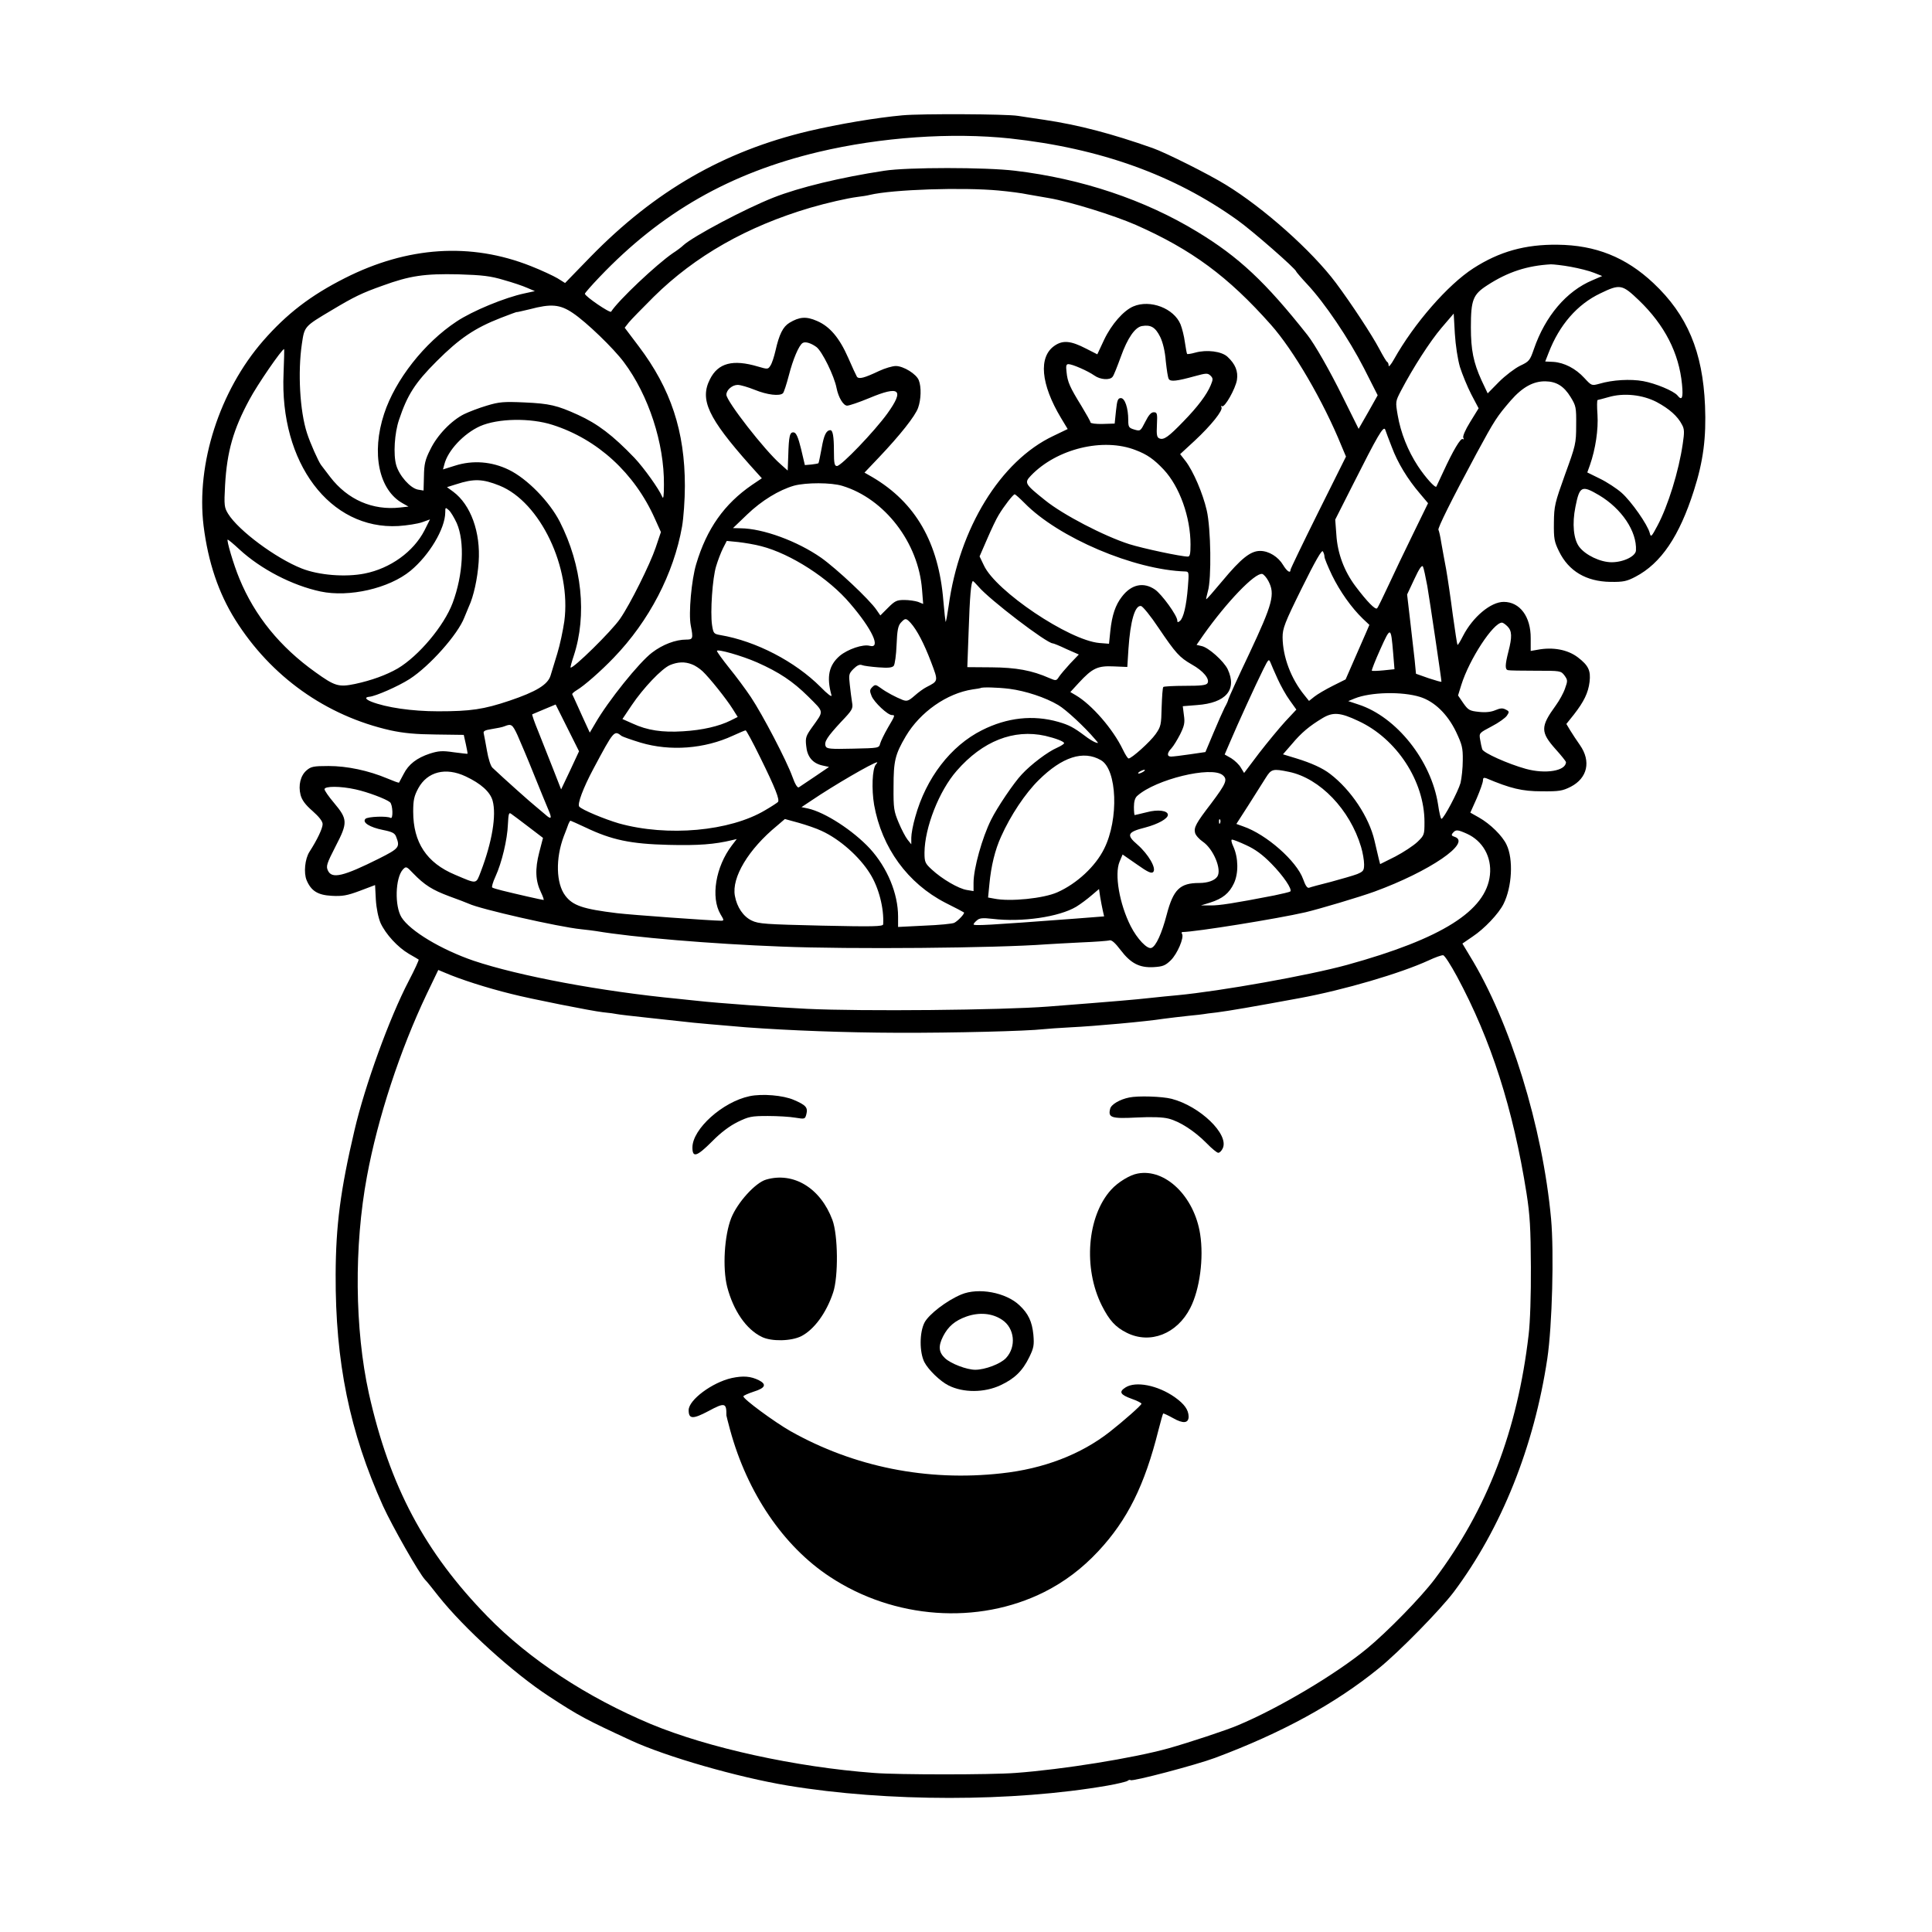 <?xml version="1.0" standalone="no"?>
<!DOCTYPE svg PUBLIC "-//W3C//DTD SVG 20010904//EN"
 "http://www.w3.org/TR/2001/REC-SVG-20010904/DTD/svg10.dtd">
<svg version="1.0" xmlns="http://www.w3.org/2000/svg"
 width="1024pt" height="1024pt" viewBox="0 0 1024 1024"
 preserveAspectRatio="xMidYMid meet">
<g transform="translate(0,1024) scale(0.1,-0.1)"
fill="#000000" stroke="none">
<path d="M4785 9629 c-142 -13 -338 -46 -500 -84 -450 -107 -814 -317 -1155
-666 l-135 -139 -40 25 c-22 13 -86 43 -142 65 -318 126 -653 104 -985 -64
-182 -92 -308 -189 -433 -332 -231 -265 -356 -653 -316 -981 24 -192 79 -356
168 -498 189 -301 481 -509 823 -586 70 -15 133 -21 241 -22 l147 -2 11 -49
c6 -27 10 -50 9 -51 -2 -1 -35 3 -74 8 -60 9 -80 7 -125 -7 -70 -23 -114 -57
-140 -109 -12 -23 -23 -43 -24 -45 -2 -2 -29 8 -62 22 -100 42 -213 66 -312
66 -79 0 -93 -3 -116 -23 -32 -27 -45 -79 -32 -130 7 -27 25 -52 63 -85 35
-31 54 -55 54 -70 0 -22 -28 -82 -70 -147 -24 -38 -31 -111 -15 -150 24 -57
59 -79 133 -83 56 -3 81 1 148 26 l82 31 4 -77 c3 -48 13 -95 25 -124 27 -59
91 -129 151 -164 26 -15 49 -28 51 -30 2 -2 -21 -53 -52 -112 -103 -197 -233
-556 -288 -792 -75 -319 -99 -506 -100 -765 -2 -464 74 -834 251 -1227 51
-111 190 -355 223 -391 7 -6 39 -46 71 -87 136 -171 396 -407 586 -531 159
-104 195 -123 435 -234 186 -86 566 -195 831 -239 526 -87 1192 -87 1694 0 52
9 100 21 106 25 6 5 13 7 16 4 8 -9 349 81 448 118 351 131 636 286 867 474
109 88 327 311 398 405 253 338 426 771 496 1237 26 174 36 564 20 741 -45
488 -217 1046 -431 1394 l-39 65 54 37 c62 41 138 121 164 173 45 90 53 237
16 314 -22 47 -86 110 -146 144 l-46 26 34 76 c18 42 33 84 33 95 0 13 4 16
18 11 128 -54 190 -69 292 -69 94 -1 111 2 155 24 89 46 109 135 49 221 -16
23 -39 57 -51 77 l-21 35 40 50 c53 68 76 115 83 173 7 60 -6 87 -62 130 -54
41 -132 56 -215 40 l-35 -6 0 67 c1 114 -57 193 -143 193 -69 0 -164 -80 -216
-181 -14 -28 -27 -49 -29 -47 -2 2 -13 74 -25 160 -11 86 -27 194 -35 240 -9
45 -20 110 -26 142 -5 33 -12 63 -15 68 -5 8 68 156 201 403 98 181 109 197
182 282 62 71 120 103 184 102 58 -1 98 -25 134 -84 28 -46 30 -54 29 -149 0
-97 -3 -107 -59 -261 -54 -151 -58 -166 -59 -255 -1 -85 2 -101 27 -152 51
-105 144 -160 272 -162 69 -1 87 3 133 27 136 71 233 215 310 457 50 156 66
281 59 450 -12 286 -94 481 -274 650 -146 137 -306 201 -508 203 -171 2 -308
-36 -446 -125 -135 -87 -314 -292 -421 -483 -15 -27 -28 -42 -28 -33 0 9 -3
18 -8 20 -4 2 -22 32 -41 68 -39 74 -148 240 -230 350 -127 170 -384 399 -586
522 -91 56 -317 169 -385 193 -218 77 -394 123 -575 150 -60 9 -123 18 -140
21 -60 10 -513 12 -610 3z m570 -123 c476 -52 869 -193 1204 -433 75 -53 311
-259 311 -272 1 -3 27 -34 58 -67 93 -99 221 -289 301 -445 l73 -144 -50 -89
-51 -89 -84 169 c-70 142 -148 278 -187 328 -223 282 -364 414 -585 548 -278
169 -612 281 -965 323 -155 19 -572 19 -693 0 -230 -35 -450 -88 -587 -142
-150 -59 -427 -206 -478 -253 -9 -9 -34 -28 -56 -42 -86 -59 -288 -249 -327
-310 -6 -9 -138 81 -139 95 0 4 35 44 78 89 327 343 691 551 1162 663 330 78
703 104 1015 71z m-60 -276 c55 -5 123 -14 150 -20 28 -5 79 -14 115 -20 112
-19 343 -91 460 -142 296 -131 489 -273 716 -529 120 -135 278 -406 374 -642
l24 -57 -147 -295 c-81 -163 -147 -300 -147 -305 0 -21 -19 -8 -39 25 -26 44
-76 75 -122 75 -51 0 -101 -40 -200 -159 -46 -55 -84 -99 -86 -97 -1 1 3 20 9
42 20 66 16 335 -6 429 -21 91 -71 207 -112 261 l-29 37 77 71 c88 82 152 162
142 178 -4 6 -3 8 3 5 14 -9 71 92 79 139 7 46 -8 84 -50 123 -31 29 -110 39
-171 22 -21 -6 -41 -9 -43 -7 -2 2 -7 30 -12 63 -4 32 -15 74 -23 94 -35 85
-161 133 -250 95 -52 -22 -116 -95 -155 -177 l-36 -77 -59 30 c-81 42 -123 46
-167 16 -87 -59 -74 -204 34 -384 l35 -58 -77 -37 c-279 -132 -498 -489 -554
-901 -7 -48 -14 -86 -16 -84 -1 2 -7 52 -12 112 -25 308 -147 520 -376 655
l-42 24 77 81 c111 117 192 219 207 262 16 44 18 111 4 146 -12 33 -81 76
-122 76 -18 0 -58 -12 -88 -26 -78 -37 -107 -45 -118 -31 -4 7 -25 51 -46 100
-47 107 -98 167 -166 196 -57 25 -93 22 -146 -10 -34 -21 -54 -60 -74 -149 -7
-30 -18 -65 -26 -77 -13 -21 -15 -21 -66 -6 -134 40 -212 19 -255 -67 -55
-108 -11 -204 212 -455 l63 -70 -52 -35 c-147 -101 -240 -232 -296 -420 -25
-83 -41 -262 -29 -324 14 -71 12 -76 -24 -76 -56 0 -125 -26 -181 -69 -68 -51
-234 -258 -301 -375 l-29 -49 -18 39 c-10 21 -30 66 -45 99 -15 33 -28 62 -30
65 -2 3 9 13 24 22 39 23 128 101 196 172 188 195 318 446 362 695 8 46 15
143 15 215 0 290 -74 515 -245 741 l-74 98 22 28 c12 15 72 76 132 136 220
217 495 373 830 472 89 26 195 50 248 57 23 3 53 7 67 11 122 29 494 41 685
23z m3030 -404 c44 -8 100 -22 124 -32 l43 -17 -51 -22 c-139 -58 -251 -191
-311 -365 -21 -61 -25 -66 -74 -89 -28 -14 -78 -52 -111 -85 l-60 -61 -33 70
c-42 93 -56 159 -56 280 0 146 11 174 87 223 109 71 212 104 337 111 14 0 61
-5 105 -13z m-5655 -70 c47 -13 103 -32 125 -42 l40 -17 -55 -12 c-104 -22
-276 -93 -360 -149 -171 -113 -325 -309 -384 -489 -69 -209 -28 -405 99 -475
l30 -17 -45 -5 c-145 -16 -277 41 -370 162 -22 29 -44 58 -48 63 -14 18 -59
119 -75 170 -38 117 -49 323 -27 472 14 94 12 92 160 180 117 70 158 90 268
129 145 53 223 64 402 60 128 -4 170 -9 240 -30z m6017 -108 c136 -131 212
-279 228 -445 7 -73 0 -89 -24 -59 -20 24 -116 64 -182 76 -67 12 -161 7 -232
-14 -41 -11 -41 -11 -80 31 -46 50 -106 81 -164 85 -24 1 -43 2 -43 2 0 1 8
21 18 46 57 148 152 257 274 315 105 51 116 48 205 -37z m-5651 -67 c72 -48
216 -187 271 -261 131 -175 214 -430 212 -649 0 -61 -3 -79 -9 -64 -17 41 -97
153 -147 206 -116 121 -196 181 -299 228 -112 51 -152 60 -284 66 -110 5 -134
3 -200 -17 -41 -12 -95 -33 -120 -45 -68 -34 -143 -112 -179 -187 -28 -55 -33
-79 -34 -142 l-2 -76 -30 5 c-41 8 -99 74 -115 130 -16 56 -9 170 15 240 44
132 85 196 199 310 122 122 202 176 340 230 47 18 86 33 86 31 0 -1 30 6 68
15 113 30 160 26 228 -20z m4702 -286 c12 -38 39 -104 60 -145 l39 -74 -45
-73 c-26 -42 -41 -77 -36 -84 4 -7 3 -10 -3 -6 -11 7 -51 -60 -103 -173 -19
-41 -36 -77 -37 -79 -6 -9 -57 47 -98 109 -53 81 -91 176 -107 270 -12 71 -12
72 17 128 65 124 154 262 215 334 l65 76 6 -106 c4 -64 15 -135 27 -177z
m-1589 160 c15 -31 26 -78 30 -130 5 -45 11 -88 16 -94 9 -15 43 -11 137 15
62 17 69 17 84 3 14 -14 14 -20 1 -51 -21 -50 -68 -113 -144 -191 -78 -81
-104 -100 -127 -91 -14 5 -17 18 -14 73 3 60 1 66 -17 66 -14 0 -27 -15 -45
-51 -25 -49 -26 -50 -57 -41 -30 9 -33 13 -33 51 0 64 -18 116 -39 116 -16 0
-20 -11 -26 -67 l-7 -68 -64 -2 c-35 -1 -64 3 -64 8 0 5 -22 44 -48 87 -61 99
-74 127 -79 180 -4 33 -2 42 10 42 21 0 103 -36 137 -60 32 -23 83 -26 97 -7
6 6 25 55 44 107 35 98 75 156 112 162 47 8 71 -7 96 -57z m-1822 -54 c30 -22
95 -154 107 -218 10 -50 36 -93 56 -93 11 0 64 18 117 40 162 68 188 46 96
-82 -68 -94 -244 -278 -267 -278 -13 0 -16 14 -16 79 0 78 -6 111 -19 111 -22
-1 -34 -26 -46 -95 -8 -42 -15 -78 -17 -80 -2 -2 -19 -5 -37 -7 l-35 -3 -20
85 c-15 62 -26 86 -38 88 -22 4 -27 -18 -30 -122 l-3 -80 -38 34 c-84 73 -287
334 -287 368 0 25 31 52 60 52 15 0 55 -12 90 -26 66 -27 133 -35 150 -18 5 5
19 48 31 94 22 86 53 159 73 172 14 9 44 0 73 -21z m-2824 -139 c-22 -475 246
-831 609 -810 46 3 102 12 125 20 l42 15 -29 -58 c-58 -113 -181 -202 -318
-229 -101 -20 -242 -9 -333 27 -137 54 -335 201 -390 290 -20 33 -22 43 -16
152 10 178 44 296 129 453 42 79 172 268 184 268 1 0 0 -58 -3 -128z m7278
-153 c67 -36 111 -75 134 -120 13 -23 13 -41 4 -101 -21 -145 -78 -329 -134
-434 -32 -60 -35 -63 -41 -39 -11 44 -98 168 -149 213 -26 23 -78 57 -115 75
l-67 33 14 39 c30 86 45 189 40 267 -3 43 -3 78 1 78 4 1 30 7 57 15 81 24
181 13 256 -26z m-5852 -121 c238 -76 434 -255 542 -497 l32 -71 -28 -83 c-29
-86 -134 -298 -188 -376 -44 -65 -252 -269 -263 -259 -1 2 6 30 17 62 71 216
44 479 -74 711 -55 107 -173 228 -270 275 -90 44 -191 52 -285 22 l-64 -20 7
26 c18 74 103 164 189 203 95 42 267 45 385 7z m4448 -118 c31 -83 83 -169
149 -246 l43 -51 -80 -164 c-44 -90 -103 -213 -131 -274 -28 -60 -54 -114 -59
-119 -9 -10 -53 35 -114 116 -61 81 -96 176 -102 274 l-6 80 91 180 c136 270
165 319 174 297 3 -10 19 -52 35 -93z m-1357 -16 c61 -23 97 -49 148 -103 84
-90 142 -251 142 -397 0 -49 -3 -64 -14 -64 -36 0 -238 43 -311 66 -134 43
-351 156 -445 232 -109 87 -112 93 -76 131 137 143 384 203 556 135z m-3372
-188 c215 -87 381 -434 343 -719 -7 -48 -23 -125 -37 -170 -14 -45 -30 -98
-36 -118 -15 -48 -76 -85 -218 -133 -137 -46 -205 -56 -378 -56 -139 0 -275
20 -354 51 -32 13 -36 24 -10 26 33 3 152 55 213 94 107 69 256 237 290 326 6
15 17 41 24 58 25 53 46 148 52 236 11 158 -42 304 -135 373 l-33 24 48 15
c95 31 141 29 231 -7z m1816 -1 c225 -68 404 -301 423 -550 l6 -76 -27 11
c-15 5 -48 10 -73 10 -40 0 -50 -5 -86 -41 l-41 -41 -20 29 c-37 55 -212 219
-294 277 -126 88 -308 155 -427 156 l-40 1 75 72 c77 74 169 130 249 153 64
17 196 17 255 -1z m4012 -50 c119 -71 200 -191 195 -292 -1 -31 -66 -63 -129
-63 -60 0 -139 38 -172 82 -30 40 -38 122 -20 211 22 111 33 117 126 62z
m-3046 -41 c180 -184 582 -355 854 -363 18 -1 18 -7 12 -83 -8 -99 -23 -163
-42 -179 -11 -9 -14 -8 -14 2 0 26 -82 139 -118 164 -61 42 -126 28 -176 -38
-34 -44 -52 -97 -61 -181 l-7 -68 -51 4 c-161 14 -549 275 -612 411 l-23 48
40 92 c22 51 49 108 61 127 28 47 77 110 85 110 4 0 27 -21 52 -46z m-3009
-107 c43 -99 34 -273 -22 -423 -46 -122 -180 -281 -291 -347 -61 -35 -138 -63
-226 -82 -87 -18 -107 -12 -210 62 -188 134 -322 299 -403 496 -31 74 -70 207
-62 207 3 0 31 -23 62 -52 114 -105 280 -191 430 -223 151 -32 363 16 477 110
99 82 183 222 184 309 0 28 1 28 19 12 11 -10 29 -41 42 -69z m1614 -122 c156
-40 358 -170 471 -304 117 -136 165 -240 104 -224 -36 10 -117 -18 -159 -53
-58 -50 -71 -111 -44 -209 3 -12 -21 6 -58 44 -135 135 -342 243 -531 275 -35
6 -37 9 -44 53 -10 68 2 250 22 313 9 30 25 72 36 94 l20 39 61 -6 c34 -4 89
-13 122 -22z m2985 -56 c0 -8 18 -52 40 -98 42 -86 103 -172 163 -230 l35 -33
-18 -42 c-10 -22 -38 -87 -63 -144 l-45 -103 -68 -34 c-38 -19 -82 -45 -97
-57 l-29 -23 -24 30 c-72 88 -115 204 -116 307 0 47 10 75 102 261 70 142 106
204 111 195 5 -7 9 -20 9 -29z m545 -155 c13 -76 75 -494 75 -507 0 -3 -30 6
-67 18 l-68 24 -7 73 c-5 40 -15 135 -24 210 l-16 137 38 81 c26 56 40 77 46
67 4 -8 14 -54 23 -103z m-842 26 c36 -69 23 -119 -101 -383 -62 -130 -112
-241 -112 -245 0 -4 -8 -23 -19 -42 -10 -20 -37 -81 -60 -136 l-42 -100 -82
-12 c-46 -7 -91 -12 -100 -12 -23 0 -22 19 2 44 11 12 31 45 46 74 22 45 26
61 20 101 l-6 48 75 6 c154 11 214 81 163 190 -21 43 -102 116 -139 123 l-26
6 36 52 c123 174 273 331 312 324 8 -2 23 -19 33 -38z m-1537 -29 c57 -68 362
-301 394 -301 4 0 37 -13 72 -30 l66 -29 -46 -48 c-24 -26 -51 -58 -59 -70
-14 -22 -16 -22 -51 -7 -93 41 -176 56 -306 57 l-129 1 7 191 c6 183 13 265
23 265 2 0 15 -13 29 -29z m954 -218 c92 -136 111 -157 177 -195 61 -34 96
-77 83 -99 -7 -11 -34 -14 -119 -14 -60 0 -112 -3 -115 -6 -4 -3 -7 -51 -9
-107 -2 -94 -4 -103 -32 -143 -29 -41 -127 -129 -143 -129 -5 0 -18 21 -31 48
-52 108 -164 237 -249 287 l-29 17 45 49 c72 78 100 91 185 87 l72 -3 6 95
c10 150 35 234 67 228 9 -2 51 -53 92 -115z m-1313 25 c33 -37 70 -107 108
-207 39 -103 39 -100 -25 -133 -14 -7 -42 -27 -62 -45 -32 -28 -41 -31 -63
-23 -38 15 -87 41 -118 64 -25 18 -29 19 -44 4 -14 -14 -14 -21 -3 -48 14 -33
85 -100 107 -100 18 0 18 -1 -21 -67 -19 -33 -37 -70 -41 -84 -6 -24 -7 -24
-144 -27 -121 -3 -139 -1 -145 13 -9 23 8 49 81 128 62 65 65 71 59 105 -3 21
-9 62 -12 94 -6 52 -5 58 20 83 18 18 33 25 44 20 9 -4 49 -9 87 -12 53 -4 73
-2 82 8 6 8 13 58 15 111 3 77 8 101 22 117 24 26 28 26 53 -1z m3163 -18 c24
-24 25 -56 5 -133 -18 -71 -19 -96 -2 -99 6 -2 72 -3 146 -3 131 0 134 0 153
-25 17 -24 18 -28 3 -69 -8 -24 -30 -64 -49 -90 -82 -113 -82 -141 0 -233 30
-33 54 -64 54 -67 0 -47 -108 -65 -213 -36 -94 26 -226 85 -231 104 -3 9 -8
32 -11 51 -6 35 -5 35 61 70 37 19 73 45 81 57 13 19 13 23 -6 32 -16 9 -29 8
-55 -3 -23 -10 -53 -13 -88 -9 -48 5 -56 9 -82 46 l-28 41 17 55 c43 138 170
331 216 331 5 0 18 -9 29 -20z m-606 -141 l7 -86 -58 -6 c-31 -3 -59 -4 -62
-2 -2 3 18 54 45 114 55 122 56 121 68 -20z m-3371 -50 c117 -52 189 -100 270
-180 87 -87 85 -74 21 -164 -32 -45 -36 -55 -31 -98 5 -57 33 -92 85 -104 l36
-8 -75 -51 c-41 -27 -79 -53 -85 -57 -7 -4 -20 16 -34 56 -31 86 -158 329
-220 422 -28 42 -80 112 -116 156 -35 44 -64 84 -64 89 0 12 131 -25 213 -61z
m2759 -88 c16 -35 44 -86 64 -113 l35 -49 -58 -62 c-32 -35 -94 -110 -139
-168 l-80 -106 -17 28 c-9 16 -32 38 -51 50 l-35 20 31 72 c36 85 133 298 174
380 27 54 29 56 38 35 5 -13 22 -52 38 -87z m-3105 78 c15 -5 41 -22 57 -37
37 -35 125 -145 159 -199 l27 -43 -38 -19 c-60 -30 -149 -51 -252 -57 -110 -7
-189 5 -267 41 l-54 24 49 73 c62 92 159 194 203 213 41 17 78 19 116 4z
m1684 -130 c84 -11 189 -45 258 -86 41 -24 140 -116 195 -181 20 -23 20 -23 0
-16 -10 4 -35 19 -54 34 -60 45 -85 58 -141 74 -133 38 -271 23 -404 -44 -166
-83 -297 -254 -354 -460 -12 -41 -21 -90 -21 -110 l0 -35 -20 25 c-11 14 -32
54 -47 90 -25 60 -28 75 -27 190 0 137 8 171 65 268 76 128 217 227 354 248
22 3 41 6 42 7 6 6 90 4 154 -4z m2176 -43 c76 -24 145 -91 190 -184 32 -68
37 -85 36 -152 0 -41 -6 -95 -12 -120 -13 -46 -89 -190 -101 -190 -4 0 -12 34
-18 76 -36 233 -221 465 -422 530 l-54 18 34 14 c84 34 251 38 347 8z m-4505
-389 l-48 -101 -43 110 c-24 60 -59 149 -78 197 -20 48 -34 89 -32 91 2 1 31
13 64 27 l60 25 62 -124 62 -124 -47 -101z m4177 262 c204 -94 351 -320 351
-536 0 -67 -1 -70 -37 -105 -21 -20 -74 -55 -118 -78 l-80 -40 -7 27 c-4 16
-14 60 -23 98 -29 125 -125 269 -235 353 -40 31 -100 58 -178 82 l-72 22 47
54 c50 60 93 96 163 138 55 33 94 30 189 -15z m-4456 -76 c14 -32 54 -125 87
-208 33 -82 68 -167 77 -188 20 -46 15 -53 -17 -24 -14 12 -37 31 -51 43 -22
17 -169 148 -229 205 -9 8 -22 48 -29 90 -7 40 -15 82 -17 91 -4 13 5 18 43
24 26 4 57 10 68 15 35 14 41 10 68 -48z m1285 -115 c82 -166 106 -228 95
-239 -4 -4 -34 -24 -67 -43 -187 -112 -518 -142 -776 -70 -75 22 -196 72 -210
89 -11 13 21 99 75 200 110 206 110 205 150 174 6 -4 51 -20 100 -35 158 -47
339 -33 490 37 33 15 63 28 67 28 3 1 38 -63 76 -141z m1512 112 c55 -13 100
-30 100 -39 0 -4 -17 -15 -37 -24 -49 -21 -138 -88 -187 -141 -42 -44 -131
-176 -163 -241 -47 -94 -93 -258 -93 -334 l0 -44 -36 6 c-44 7 -131 58 -185
108 -36 33 -39 40 -39 90 1 132 77 327 171 434 137 157 301 222 469 185z m295
-129 c86 -49 96 -313 17 -470 -46 -93 -144 -184 -247 -230 -73 -33 -252 -51
-335 -34 l-33 6 7 71 c9 96 30 182 62 252 50 112 128 229 199 299 124 123 237
160 330 106z m-1193 -23 c-19 -24 -23 -131 -9 -214 41 -228 178 -416 378 -519
52 -26 96 -49 98 -51 6 -5 -30 -44 -51 -55 -9 -5 -80 -12 -158 -15 l-140 -7 0
55 c0 122 -57 259 -149 360 -89 96 -238 193 -329 213 l-34 7 51 34 c121 82
326 201 350 204 2 0 -1 -6 -7 -12z m1418 -38 c-8 -5 -19 -10 -25 -10 -5 0 -3
5 5 10 8 5 20 10 25 10 6 0 3 -5 -5 -10z m772 -1 c164 -34 323 -200 382 -398
9 -30 16 -71 16 -92 0 -33 -4 -38 -37 -52 -21 -8 -84 -26 -139 -41 -56 -14
-108 -28 -115 -31 -10 -4 -20 11 -32 45 -34 96 -195 238 -318 280 l-36 13 65
101 c35 56 76 120 91 144 29 46 37 49 123 31z m-4364 -24 c81 -38 130 -82 143
-129 21 -77 -3 -219 -62 -374 -27 -70 -18 -69 -138 -18 -150 63 -221 171 -221
334 0 62 5 83 27 124 48 88 145 113 251 63z m4012 7 c28 -23 20 -43 -61 -151
-80 -104 -92 -127 -85 -155 3 -13 22 -34 41 -47 56 -38 102 -148 77 -185 -14
-21 -51 -34 -96 -34 -102 0 -137 -34 -172 -167 -26 -100 -57 -168 -81 -177
-22 -9 -76 48 -110 115 -60 118 -87 276 -59 342 l16 38 75 -52 c59 -42 78 -50
87 -41 19 19 -26 95 -83 145 -61 52 -54 67 41 91 68 18 120 47 120 67 0 23
-53 30 -112 14 -33 -8 -62 -15 -64 -15 -2 0 -4 20 -4 43 0 29 6 49 18 59 97
87 392 159 452 110z m-4595 -76 c64 -14 162 -51 182 -68 15 -12 18 -92 3 -83
-17 11 -122 7 -133 -5 -19 -19 23 -45 93 -59 50 -10 63 -17 70 -37 21 -54 15
-61 -90 -114 -190 -95 -251 -110 -272 -64 -11 23 -6 37 41 129 65 125 64 143
-9 230 -28 33 -50 65 -50 72 0 17 85 17 165 -1z m917 -199 l76 -58 -20 -77
c-23 -89 -20 -151 9 -211 11 -23 17 -41 14 -41 -7 0 -144 31 -220 50 -24 6
-48 13 -52 16 -4 2 3 28 17 58 34 74 63 197 66 276 3 58 5 66 18 56 9 -6 50
-37 92 -69z m1553 -21 c96 -44 200 -136 256 -226 47 -74 75 -185 70 -269 -1
-12 -53 -13 -328 -7 -295 7 -332 9 -369 27 -44 21 -78 70 -89 131 -18 97 72
247 223 371 l42 36 73 -20 c39 -11 95 -30 122 -43z m2112 42 c-3 -8 -6 -5 -6
6 -1 11 2 17 5 13 3 -3 4 -12 1 -19z m-3365 -23 c140 -67 240 -88 441 -93 161
-4 245 3 337 25 l25 6 -26 -34 c-86 -113 -113 -275 -60 -365 19 -31 19 -34 3
-34 -49 0 -478 31 -552 40 -180 22 -234 40 -274 93 -49 65 -52 197 -8 314 10
26 22 56 25 66 4 9 8 17 11 17 2 0 37 -16 78 -35z m4673 -34 c84 -38 132 -123
122 -218 -20 -190 -254 -338 -757 -477 -204 -56 -669 -139 -900 -161 -36 -3
-103 -10 -150 -15 -73 -8 -161 -16 -535 -45 -246 -19 -988 -26 -1278 -12 -151
7 -482 31 -577 42 -25 3 -72 7 -105 11 -407 39 -844 121 -1085 202 -172 59
-337 158 -382 230 -37 60 -33 208 7 253 17 18 19 18 54 -19 62 -64 103 -89
191 -122 47 -17 94 -35 105 -40 58 -28 476 -123 594 -135 31 -3 67 -8 81 -10
194 -33 611 -68 980 -82 364 -15 1142 -8 1407 12 26 2 109 6 183 10 74 3 142
8 151 11 11 3 30 -14 58 -51 54 -71 100 -95 175 -91 49 3 62 8 91 36 35 34 72
121 60 140 -3 5 -3 10 2 10 71 1 501 70 653 105 75 18 284 80 364 109 293 107
519 261 425 291 -16 5 -18 10 -8 21 15 18 25 17 74 -5z m-1169 -61 c46 -21 85
-49 132 -97 64 -65 112 -136 101 -148 -4 -3 -42 -12 -85 -21 -211 -41 -293
-54 -339 -53 l-50 0 49 15 c66 21 101 49 126 102 25 53 24 135 -3 195 -10 21
-13 37 -7 37 6 0 40 -13 76 -30z m-761 -346 l7 -31 -154 -12 c-466 -35 -538
-39 -538 -30 0 3 8 13 18 21 13 12 30 14 82 8 157 -19 353 10 444 64 23 14 59
41 81 60 l40 34 6 -41 c4 -23 10 -56 14 -73z m1877 -349 c181 -336 298 -702
369 -1150 18 -116 22 -184 23 -390 1 -145 -4 -296 -12 -360 -59 -507 -220
-926 -498 -1295 -73 -97 -251 -279 -359 -368 -165 -136 -468 -316 -683 -406
-60 -26 -264 -93 -367 -122 -185 -52 -565 -113 -813 -131 -131 -10 -624 -10
-749 0 -416 31 -880 133 -1183 259 -339 142 -645 343 -866 570 -333 341 -519
691 -629 1183 -75 341 -79 780 -10 1150 57 309 175 669 317 967 l61 127 36
-15 c81 -35 221 -80 351 -112 101 -26 429 -91 485 -97 33 -3 67 -8 75 -10 8
-2 85 -11 170 -20 85 -9 169 -18 185 -20 33 -5 222 -21 330 -30 231 -17 521
-28 805 -29 297 -1 684 9 770 19 19 2 85 7 145 10 127 6 402 31 490 45 33 4
94 12 135 16 41 4 77 8 80 9 3 1 34 5 70 9 63 8 197 31 440 76 233 43 533 131
683 200 34 16 68 28 76 27 8 -1 40 -51 73 -112z"/>
<path d="M3973 4430 c-143 -30 -303 -174 -303 -272 0 -56 23 -49 105 33 45 46
92 81 134 102 60 29 73 32 161 32 52 0 118 -4 146 -9 50 -8 51 -8 58 19 9 35
-3 48 -66 75 -57 25 -169 34 -235 20z"/>
<path d="M5985 4423 c-50 -10 -96 -37 -101 -60 -12 -47 7 -53 141 -46 80 4
139 2 169 -6 59 -15 138 -66 201 -130 27 -28 55 -51 62 -51 8 0 18 11 24 24
34 74 -121 223 -271 262 -50 13 -179 17 -225 7z"/>
<path d="M6030 4020 c-41 -7 -105 -46 -141 -86 -127 -140 -149 -415 -49 -614
40 -79 72 -114 132 -144 124 -62 267 -6 337 132 50 98 72 263 52 391 -31 200
-185 349 -331 321z"/>
<path d="M4061 3988 c-57 -16 -152 -121 -185 -203 -37 -93 -47 -265 -22 -365
33 -127 101 -226 184 -266 51 -25 155 -23 209 4 68 35 133 123 169 232 28 84
26 303 -4 384 -63 169 -206 256 -351 214z"/>
<path d="M5095 3379 c-77 -32 -172 -105 -195 -149 -27 -53 -27 -156 -1 -209
21 -41 84 -102 128 -124 79 -40 191 -39 276 1 75 35 117 76 153 150 23 48 26
62 21 119 -7 68 -26 110 -74 155 -72 68 -217 95 -308 57z m216 -134 c67 -44
77 -143 21 -203 -29 -31 -111 -62 -163 -62 -45 0 -129 32 -160 61 -34 32 -37
64 -10 117 27 52 62 82 123 104 68 24 137 18 189 -17z"/>
<path d="M3878 2936 c-103 -23 -228 -116 -228 -170 0 -48 22 -49 105 -5 87 47
96 44 95 -23 0 -2 9 -37 20 -78 91 -333 282 -615 528 -777 340 -225 785 -257
1137 -81 107 54 200 124 286 216 155 166 246 350 319 642 12 47 23 86 25 88 1
2 25 -9 52 -24 54 -31 83 -28 83 8 -1 36 -22 66 -74 103 -90 63 -207 86 -261
51 -36 -23 -28 -38 33 -60 29 -10 52 -22 52 -26 0 -8 -93 -90 -168 -149 -153
-120 -351 -196 -574 -220 -395 -44 -782 34 -1119 224 -84 48 -249 169 -249
184 0 4 25 15 55 25 61 19 70 38 28 60 -44 22 -84 25 -145 12z"/>
</g>
</svg>
